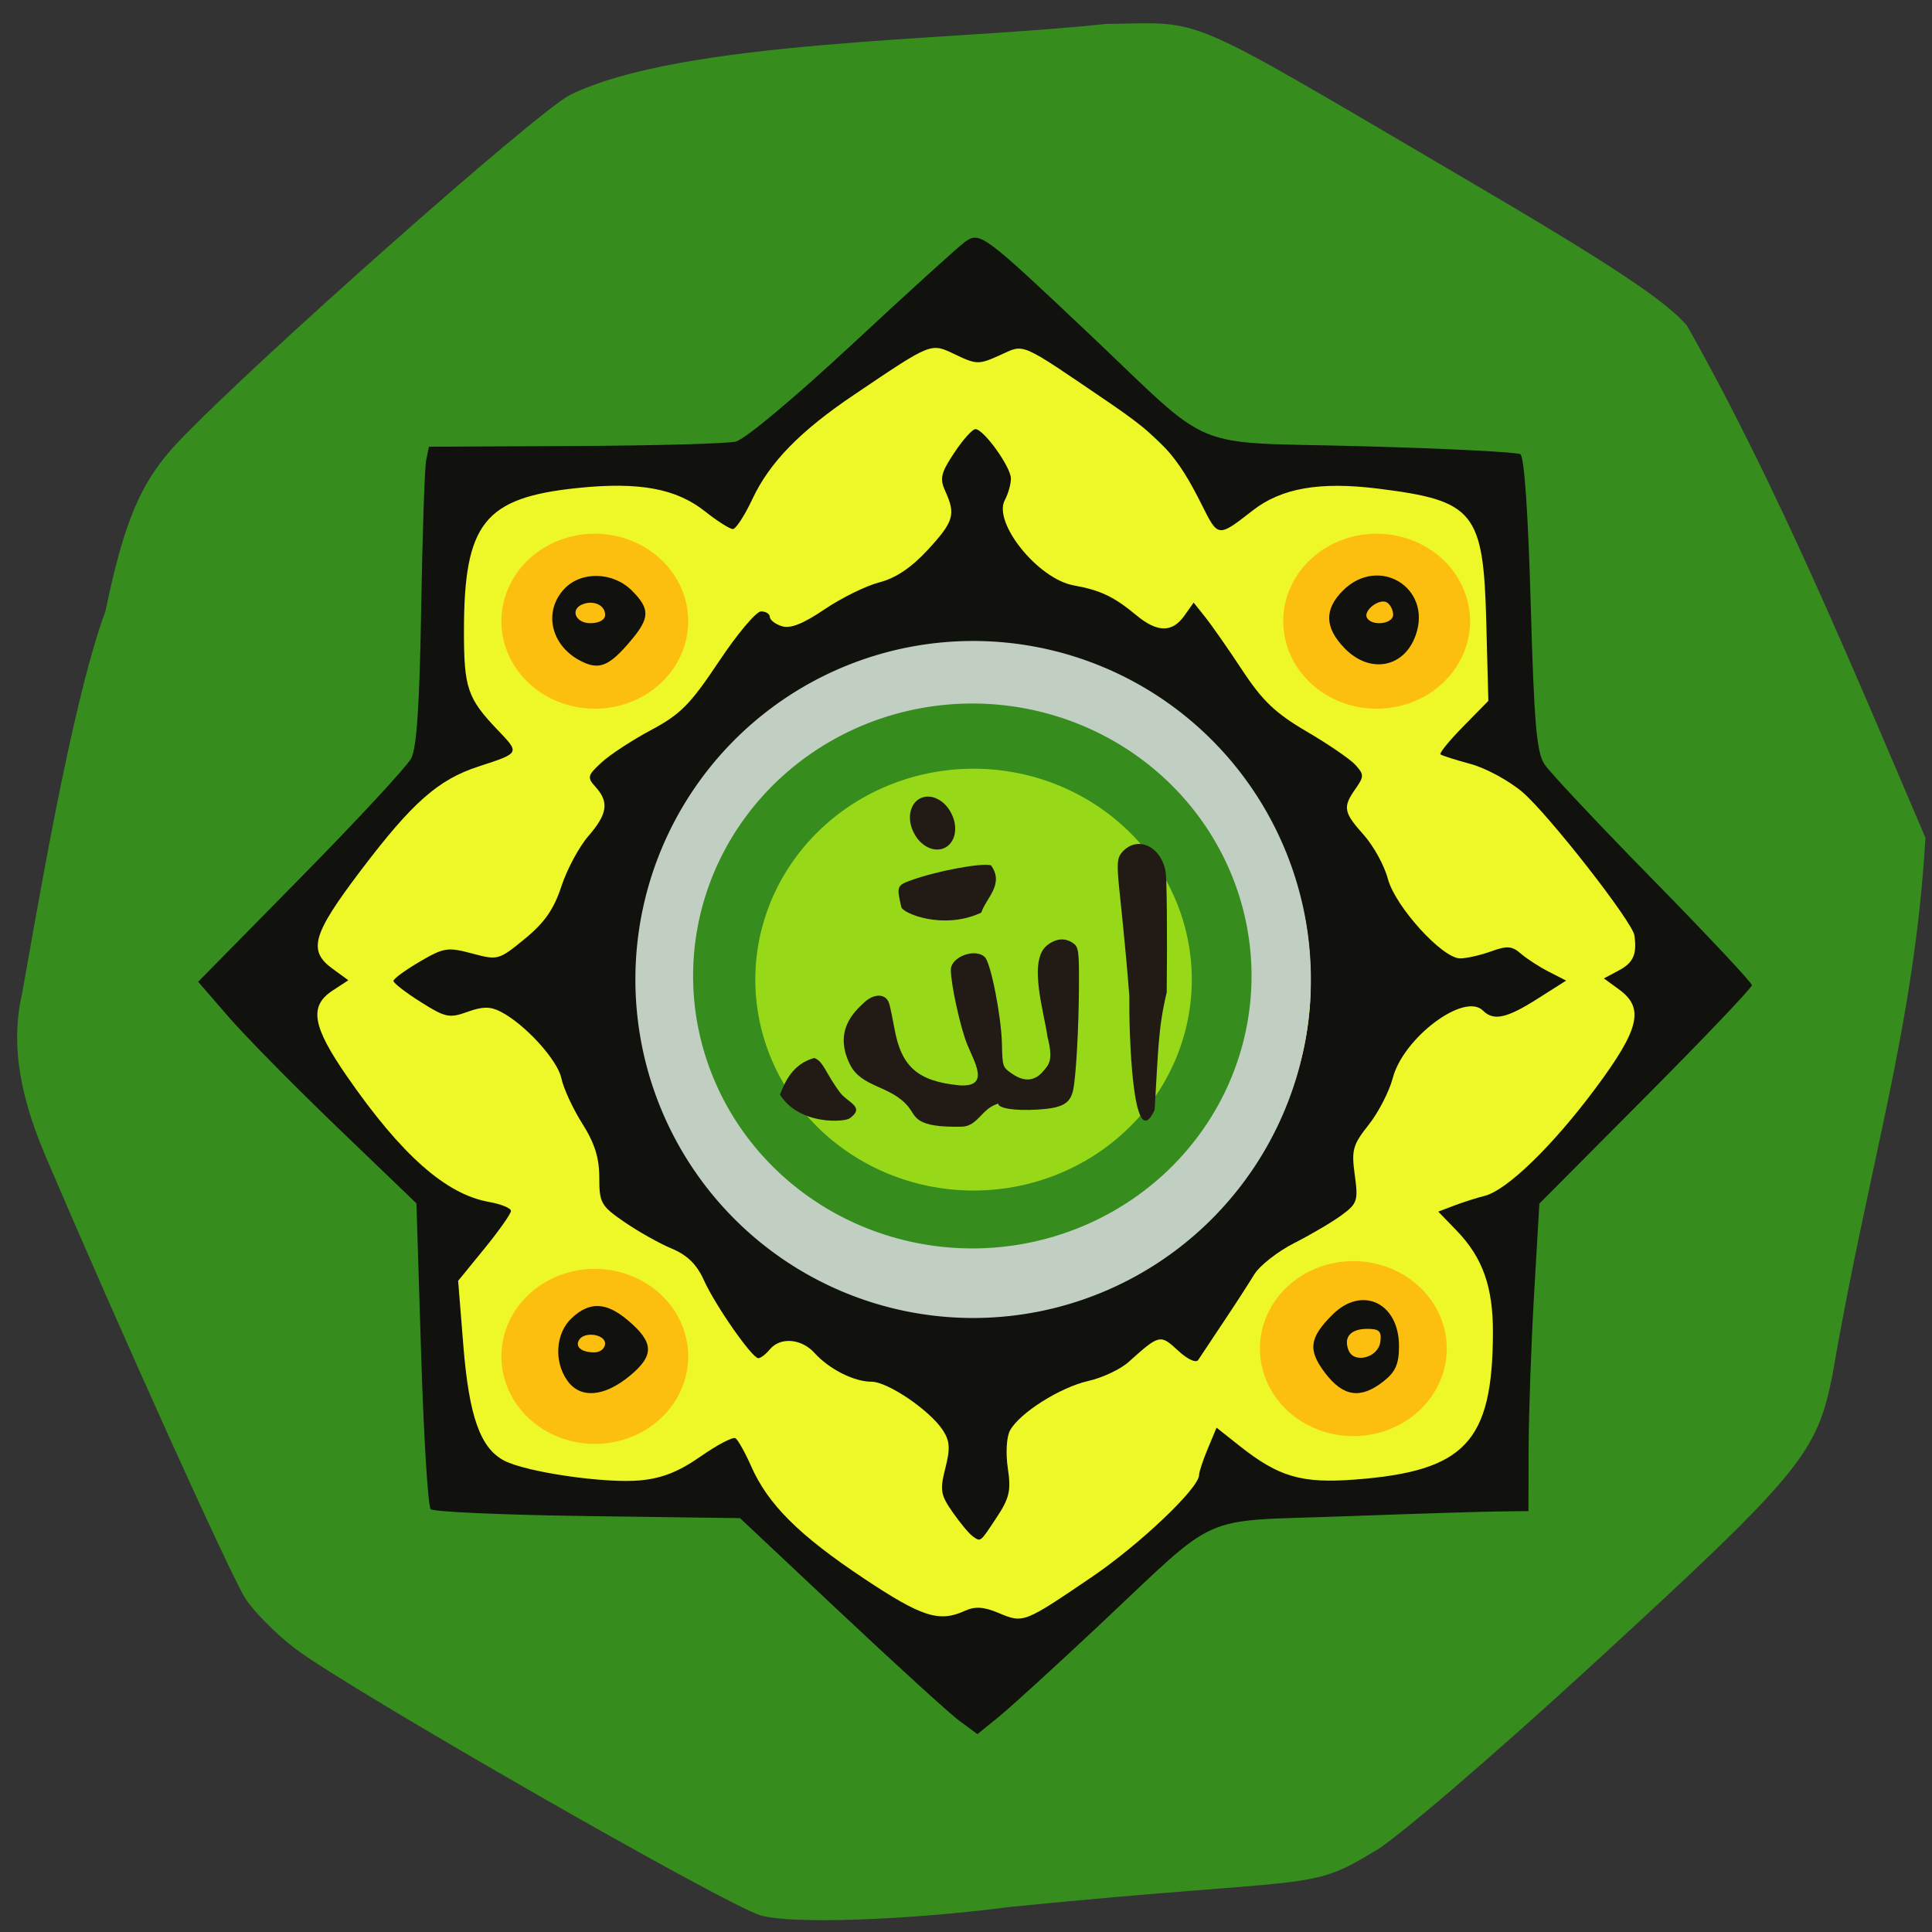 <svg xmlns="http://www.w3.org/2000/svg" viewBox="0 0 256 256" xmlns:xlink="http://www.w3.org/1999/xlink"><rect x="0" y="0" width="256" height="256" fill="#333333" stroke="none"/><defs><path id="0" d="m 89.69 80.75 a 14.174 13.401 0 1 1 -28.349 0 14.174 13.401 0 1 1 28.349 0 z" fill="#fcbf0f"/><clipPath><path d="M 0,64 H64 V128 H0 z"/></clipPath></defs><path d="m 6 153.11 c 9.972 23.375 24.645 55.848 26.541 58.74 1.158 1.767 4.123 4.743 6.588 6.613 7.04 5.342 57.23 34.1 61.698 35.35 4.145 1.161 19.29 0.64 32.972 -1.133 40.43 -4.02 39.489 -1.975 48.18 -7.288 2.351 -1.133 15.726 -12.588 29.723 -25.455 26.908 -24.737 29.08 -27.378 31.12 -37.814 4.838 -28.15 10.826 -45.87 12.308 -71.11 -9.595 -22.454 -19.607 -46.665 -31.607 -67.882 -2.842 -3.31 -10.278 -8.233 -29.13 -19.285 -38.605 -22.633 -34.37 -20.805 -47.897 -20.672 -21.03 2.273 -56.09 2.134 -71 9.42 -4.704 2.521 -41.94 35.504 -51.849 45.926 -4.93 5.185 -7.167 10.38 -9.666 22.44 -4.538 12.207 -9.263 40.855 -11.05 50.675 -1.317 5.667 -0.849 12.288 3.072 21.48 z" fill="#368d1e"/><path d="m 112.73 203.37 c -7.162 -6.801 -13.897 -12.927 -14.966 -13.612 -11.174 -6.242 -23.59 -1.457 -41.29 -2.759 -1.301 -1.383 -1.408 -3.077 -1.25 -19.802 l 0.173 -18.29 l -14.593 -13.954 c -10.728 -10.258 -14.593 -14.427 -14.593 -15.742 0 -1.082 0.464 -1.788 1.175 -1.788 4.358 -3.676 26.612 -21.04 27.22 -25.91 0.051 -0.931 0.139 -9.635 0.197 -19.341 l 0.104 -17.648 l 1.901 -1.482 c 15.05 -2.754 21.652 -1.356 41.15 -1.231 5.451 -4.258 25.362 -26.844 29.92 -27.4 1.043 0.003 2.386 0.964 3.45 2.467 0.958 1.354 7.03 7.477 13.502 13.607 l 11.76 11.146 c 8.194 0.912 36.422 -2.026 41.06 1.417 1.815 1.414 1.818 1.451 1.696 19.4 -0.078 11.419 0.182 18.562 0.712 19.569 0.459 0.872 6.809 7.234 14.11 14.14 12.316 11.641 14.931 14.929 12.688 15.951 -10.01 9.333 -17.38 16.696 -27.839 26.929 l 0.23 18.18 c 0.211 16.708 0.114 18.305 -1.202 19.703 -1.352 1.437 -2.548 1.535 -21.445 1.747 l -20.01 0.225 l -2.937 3.02 c -8.474 8.727 -25.25 23.822 -26.482 23.822 -0.775 0 -7.27 -5.565 -14.432 -12.366 z" fill="#eef727" transform="translate(1.74 11.455)"/><path d="m 128.85 203.53 c -0.449 -0.315 -1.627 -1.732 -2.616 -3.148 -1.604 -2.296 -1.71 -2.93 -0.971 -5.839 0.665 -2.621 0.599 -3.613 -0.334 -5.04 -1.721 -2.626 -7.3 -6.418 -9.443 -6.418 -2.324 0 -5.612 -1.659 -7.564 -3.816 -1.732 -1.914 -4.533 -2.136 -5.916 -0.469 -0.534 0.643 -1.218 1.169 -1.522 1.169 -0.828 0 -5.692 -6.972 -7.219 -10.347 -0.949 -2.096 -2.192 -3.315 -4.268 -4.182 -1.611 -0.673 -4.428 -2.255 -6.259 -3.515 -3.108 -2.138 -3.329 -2.53 -3.329 -5.886 0 -2.626 -0.609 -4.56 -2.259 -7.17 -1.242 -1.966 -2.485 -4.658 -2.762 -5.983 -0.511 -2.448 -4.826 -7.182 -8.06 -8.839 -1.366 -0.701 -2.386 -0.693 -4.395 0.034 -2.392 0.865 -2.924 0.751 -6.207 -1.322 -1.975 -1.248 -3.591 -2.498 -3.592 -2.779 -0.001 -0.281 1.558 -1.424 3.463 -2.541 3.214 -1.884 3.716 -1.963 6.951 -1.098 3.43 0.918 3.542 0.887 6.993 -1.941 2.622 -2.148 3.846 -3.905 4.851 -6.963 0.739 -2.249 2.345 -5.241 3.569 -6.649 2.53 -2.911 2.769 -4.508 0.972 -6.494 -1.161 -1.283 -1.105 -1.522 0.771 -3.26 1.113 -1.032 4.071 -2.967 6.573 -4.3 3.88 -2.068 5.199 -3.402 8.974 -9.07 2.434 -3.657 4.949 -6.649 5.589 -6.649 0.64 0 1.164 0.327 1.164 0.727 0 0.4 0.72 0.955 1.601 1.235 1.117 0.355 2.823 -0.32 5.649 -2.235 2.227 -1.509 5.496 -3.118 7.265 -3.577 2.184 -0.566 4.248 -1.952 6.428 -4.318 3.434 -3.726 3.718 -4.674 2.317 -7.749 -0.77 -1.689 -0.604 -2.406 1.18 -5.101 1.141 -1.725 2.403 -3.136 2.804 -3.136 1.099 0 4.704 5.02 4.704 6.553 0 0.738 -0.362 2.02 -0.805 2.846 -1.607 3 4.402 10.453 9.116 11.305 3.554 0.642 5.352 1.498 8.307 3.957 2.767 2.302 4.761 2.326 6.354 0.079 l 1.242 -1.753 l 1.554 1.948 c 0.855 1.071 3.061 4.234 4.903 7.03 2.678 4.061 4.391 5.689 8.543 8.117 2.857 1.671 5.756 3.659 6.443 4.418 1.145 1.265 1.145 1.528 0.002 3.16 -1.713 2.445 -1.595 3.099 1.102 6.12 1.292 1.447 2.723 4.052 3.18 5.79 0.965 3.67 7.218 10.561 9.582 10.561 0.843 0 2.684 -0.416 4.092 -0.926 2.132 -0.771 2.792 -0.722 3.951 0.292 0.766 0.67 2.43 1.748 3.699 2.397 l 2.307 1.179 l -3.823 2.425 c -4.077 2.586 -5.793 2.954 -7.201 1.547 -2.464 -2.464 -10.547 3.586 -11.954 8.949 -0.466 1.775 -1.902 4.56 -3.192 6.188 -2.106 2.659 -2.294 3.335 -1.84 6.636 0.469 3.41 0.344 3.794 -1.723 5.323 -1.226 0.906 -4.046 2.569 -6.268 3.695 -2.221 1.126 -4.622 3.01 -5.334 4.183 -0.712 1.175 -2.56 4.03 -4.105 6.34 -1.545 2.312 -3.035 4.552 -3.312 4.978 -0.29 0.448 -1.423 -0.079 -2.685 -1.25 -2.347 -2.176 -2.446 -2.153 -6.553 1.53 -1.071 0.961 -3.46 2.086 -5.309 2.5 -3.745 0.839 -9.158 4.264 -10.397 6.578 -0.462 0.864 -0.584 3 -0.285 4.995 0.444 2.962 0.22 3.944 -1.494 6.534 -2.232 3.373 -2.067 3.247 -3.201 2.452 z m 13.915 -32.25 c 18.38 -5.941 30.966 -22.665 30.907 -41.07 -0.038 -11.865 -3.512 -19.973 -12.443 -29.04 c -12.683 -12.87 -30.13 -17.07 -46.749 -11.263 -14.991 5.24 -24.642 15.563 -28.433 30.415 c -3.132 12.266 0.442 28.19 8.222 36.626 8.11 8.799 18.04 14.279 29.553 16.309 3.73 0.658 14.15 -0.432 18.943 -1.981 z" fill="#11110e"/><path d="m 160.52 131.33 a 30.779 28.05 0 1 1 -61.56 0 30.779 28.05 0 1 1 61.56 0 z" transform="matrix(1.454 0 0 1.599 -59.695 -80.21)" fill="#c1cfc3"/><path d="m 127.17 228.06 c -1.285 -0.95 -8.361 -7.391 -15.725 -14.313 l -13.389 -12.586 l -20.17 -0.271 c -11.09 -0.149 -20.462 -0.563 -20.818 -0.92 -0.356 -0.357 -0.927 -9.619 -1.268 -20.582 l -0.62 -19.934 l -10.414 -10.01 c -5.727 -5.505 -12.235 -12.11 -14.461 -14.681 l -4.047 -4.672 l 13.603 -13.827 c 7.482 -7.605 14.06 -14.702 14.626 -15.772 0.729 -1.387 1.108 -7.086 1.322 -19.87 0.164 -9.859 0.463 -18.714 0.664 -19.678 l 0.365 -1.753 l 19.27 -0.092 c 10.599 -0.051 20.22 -0.314 21.372 -0.584 1.217 -0.285 7.745 -5.741 15.507 -12.959 7.373 -6.857 14.07 -12.936 14.88 -13.509 1.972 -1.393 2.44 -1.047 16.212 11.972 17.201 16.261 12.88 14.47 36.448 15.11 11.06 0.3 20.474 0.775 20.926 1.054 0.517 0.32 1.028 7.689 1.373 19.823 0.453 15.892 0.776 19.659 1.821 21.256 0.699 1.068 7.168 7.953 14.376 15.3 7.208 7.347 13.11 13.64 13.11 13.984 0 0.344 -6.337 6.996 -14.08 14.782 l -14.08 14.156 l -0.698 11.995 c -0.384 6.597 -0.709 15.764 -0.723 20.371 l -0.025 8.376 l -4.091 0.05 c -2.25 0.028 -11.522 0.321 -20.604 0.652 -19.334 0.705 -15.971 -0.803 -32.19 14.427 -5.786 5.434 -11.782 10.903 -13.325 12.153 l -2.806 2.274 l -2.336 -1.727 z m 17.356 -18.992 c 6.472 -4.392 14.357 -11.874 14.357 -13.623 0 -0.396 0.522 -1.969 1.159 -3.495 l 1.159 -2.775 l 3.057 2.422 c 5.194 4.114 8.215 4.992 15.305 4.452 14.572 -1.111 18.207 -4.977 18.259 -19.415 0.022 -6.121 -1.355 -10 -4.821 -13.583 l -2.423 -2.504 l 2.108 -0.801 c 1.159 -0.441 2.975 -1.019 4.03 -1.285 2.956 -0.742 8.999 -6.6 14.683 -14.234 5.857 -7.867 6.522 -10.65 3.134 -13.12 l -2.01 -1.461 l 2.01 -1.073 c 1.899 -1.016 2.388 -2.129 2.036 -4.63 -0.252 -1.789 -11.362 -16.01 -14.819 -18.971 -1.76 -1.506 -4.85 -3.186 -6.868 -3.734 -2.02 -0.547 -3.822 -1.122 -4.01 -1.277 -0.188 -0.155 1.163 -1.814 3 -3.687 l 3.342 -3.405 l -0.273 -10.446 c -0.383 -14.635 -1.57 -16.09 -14.375 -17.682 -7.686 -0.953 -12.754 -0.07 -16.551 2.881 -4.665 3.626 -4.585 3.636 -6.808 -0.804 -3.26 -6.511 -5.338 -8.782 -12.458 -13.618 -11.861 -8.06 -10.906 -7.645 -14.269 -6.129 -2.773 1.25 -3.088 1.246 -5.855 -0.073 -3.343 -1.594 -3.02 -1.723 -13.466 5.315 -7.143 4.812 -11.196 8.969 -13.465 13.814 -1.024 2.186 -2.189 3.974 -2.59 3.974 -0.401 0 -2.063 -1.057 -3.694 -2.348 -3.822 -3.03 -8.745 -3.931 -16.854 -3.094 -12.382 1.278 -15.07 4.65 -15.08 18.935 -0.005 7.561 0.462 8.937 4.444 13.11 2.986 3.125 3.02 3.052 -2.525 4.862 -5.344 1.743 -8.774 4.774 -15.598 13.785 -6.418 8.475 -7.03 10.615 -3.723 13.02 l 2.083 1.517 l -2.083 1.365 c -3.151 2.065 -2.706 4.717 1.914 11.388 7.206 10.406 13.09 15.605 18.795 16.621 1.607 0.286 2.922 0.822 2.922 1.192 0 0.37 -1.575 2.606 -3.5 4.969 l -3.5 4.296 l 0.685 8.525 c 0.761 9.466 2.255 13.668 5.446 15.312 2.976 1.533 13.433 3.042 18.03 2.6 2.887 -0.277 5.063 -1.143 7.973 -3.171 2.202 -1.534 4.275 -2.621 4.609 -2.415 0.333 0.206 1.278 1.893 2.099 3.749 2.225 5.03 6.343 9.127 14.897 14.822 7.718 5.138 9.988 5.864 13.432 4.295 1.34 -0.61 2.483 -0.532 4.478 0.307 3.239 1.362 3.31 1.334 12.165 -4.675 z" fill="#11110e"/><use transform="matrix(0.873 0 0 0.865 12.891 109.88)" xlink:href="#0"/><path d="m 75.16 182.92 c -1.796 -2.564 -1.531 -6.269 0.59 -8.262 2.357 -2.214 4.558 -2.142 7.394 0.245 3.535 2.975 3.603 4.686 0.293 7.414 -3.41 2.811 -6.569 3.041 -8.277 0.603 z m 5.02 -4.891 c 0 -1.238 -2.737 -1.635 -3.439 -0.498 -0.575 0.931 0.312 1.667 2.01 1.667 0.786 0 1.429 -0.526 1.429 -1.169 z" fill="#11110e"/><use transform="matrix(0.873 0 0 0.865 12.891 12.466)" xlink:href="#0"/><path d="m 76.885 87.55 c -3.91 -2.049 -4.91 -6.517 -2.127 -9.505 2.228 -2.391 6.465 -2.293 8.966 0.207 2.426 2.426 2.405 3.617 -0.119 6.616 -2.908 3.456 -4.232 3.984 -6.72 2.681 z m 3.298 -6.08 c 0 -1.248 -1.463 -1.962 -2.922 -1.425 -1.772 0.652 -1.049 2.529 0.974 2.529 1.161 0 1.948 -0.446 1.948 -1.104 z" fill="#11110e"/><use transform="matrix(0.873 0 0 0.865 116.49 12.466)" xlink:href="#0"/><path d="m 178.12 85.85 c -2.603 -2.717 -2.66 -5.111 -0.181 -7.59 4.73 -4.73 11.848 -0.402 9.661 5.874 -1.53 4.388 -6.123 5.22 -9.479 1.716 z m 6.477 -4.392 c 0 -0.618 -0.366 -1.349 -0.813 -1.625 -1.01 -0.622 -3.225 1.108 -2.639 2.057 0.698 1.129 3.452 0.785 3.452 -0.432 z" fill="#11110e"/><use transform="matrix(0.873 0 0 0.865 113.4 108.85)" xlink:href="#0"/><path d="m 175.61 181.96 c -2.338 -3.065 -2.144 -4.669 0.938 -7.75 3.909 -3.909 8.827 -1.597 8.827 4.15 0 2.378 -0.458 3.42 -2.053 4.675 -3.02 2.378 -5.323 2.057 -7.712 -1.075 z m 7.286 -4.128 c 0.201 -1.419 -0.124 -1.753 -1.707 -1.753 -2.22 0 -3.179 1.077 -2.51 2.819 0.704 1.836 3.921 1.023 4.218 -1.066 z" fill="#11110e"/><path transform="matrix(1.202 0 0 1.287 -27.11 -39.701)" d="m 160.52 131.33 a 30.779 28.05 0 1 1 -61.56 0 30.779 28.05 0 1 1 61.56 0 z" fill="#368d1e"/><path d="m 143.9 126.97 a 20.625 19.666 0 1 1 -41.25 0 20.625 19.666 0 1 1 41.25 0 z" transform="matrix(1.402 0 0 1.421 -43.83 -50.618)" fill="#97d919"/><g fill="#221b15"><path d="m 149.64 131.94 c -1.2 -15.217 -2.118 -17.547 -1.091 -18.853 1.932 -2.456 5.249 -1.119 5.895 2.377 0.17 0.922 0.239 8.134 0.153 16.03 -1.13 4.741 -1.101 7.402 -1.604 15.592 -2.959 6.328 -3.406 -10.533 -3.353 -15.14 z"/><path d="m 119.42 120.15 c -0.619 -2.685 -0.572 -2.819 1.218 -3.478 3.367 -1.24 9.377 -2.373 10.681 -2.01 1.792 2.514 -0.647 4.3 -1.298 6.269 -5.05 2.359 -10.507 0.07 -10.601 -0.778 z"/><path d="m 125.29 106.92 a 2.855 3.172 0 1 1 -5.709 0 2.855 3.172 0 1 1 5.709 0 z" transform="matrix(0.877 -0.434 0.502 1.014 -37.48 53.781)"/><path d="m 112.62 148.16 c 2.06 -1.495 -0.263 -2.023 -1.284 -3.363 -1.921 -2.52 -2.212 -4.197 -3.448 -4.609 -2.882 0.792 -3.896 3.214 -4.538 4.864 2.589 4.116 8.699 3.631 9.27 3.108 z"/><path d="m 120.37 146.66 c -2.368 -2.879 -6.222 -2.515 -7.752 -5.625 -2.204 -4.479 0.594 -6.999 1.911 -8.219 1.365 -1.265 2.934 -1.159 3.313 0.223 0.147 0.537 0.453 2.01 0.68 3.268 0.909 5.056 3.106 6.972 8.608 7.507 4.156 0.272 1.944 -3.115 1 -5.499 -0.906 -2.276 -2.139 -7.93 -2.139 -9.805 0 -1.736 3.252 -2.94 4.519 -1.672 0.784 0.784 2.168 7.835 2.25 11.462 0.07 3.086 0.082 3.119 1.429 4.03 1.561 1.052 2.931 0.924 4.03 -0.376 0.726 -0.858 1.402 -1.39 0.575 -4.585 -0.447 -3.284 -2.61 -10.07 -0.048 -12.11 1.202 -0.945 2.422 -1.035 3.488 -0.256 0.688 0.503 0.756 1.04 0.732 5.765 -0.028 5.483 -0.391 11.927 -0.77 13.671 -0.395 1.821 -1.464 2.401 -4.777 2.591 -2.925 0.168 -5.147 -0.153 -5.147 -0.8 -2.249 0.664 -2.632 2.942 -4.786 3.062 -6.368 0.138 -6.05 -1.331 -7.116 -2.624 z"/></g></svg>